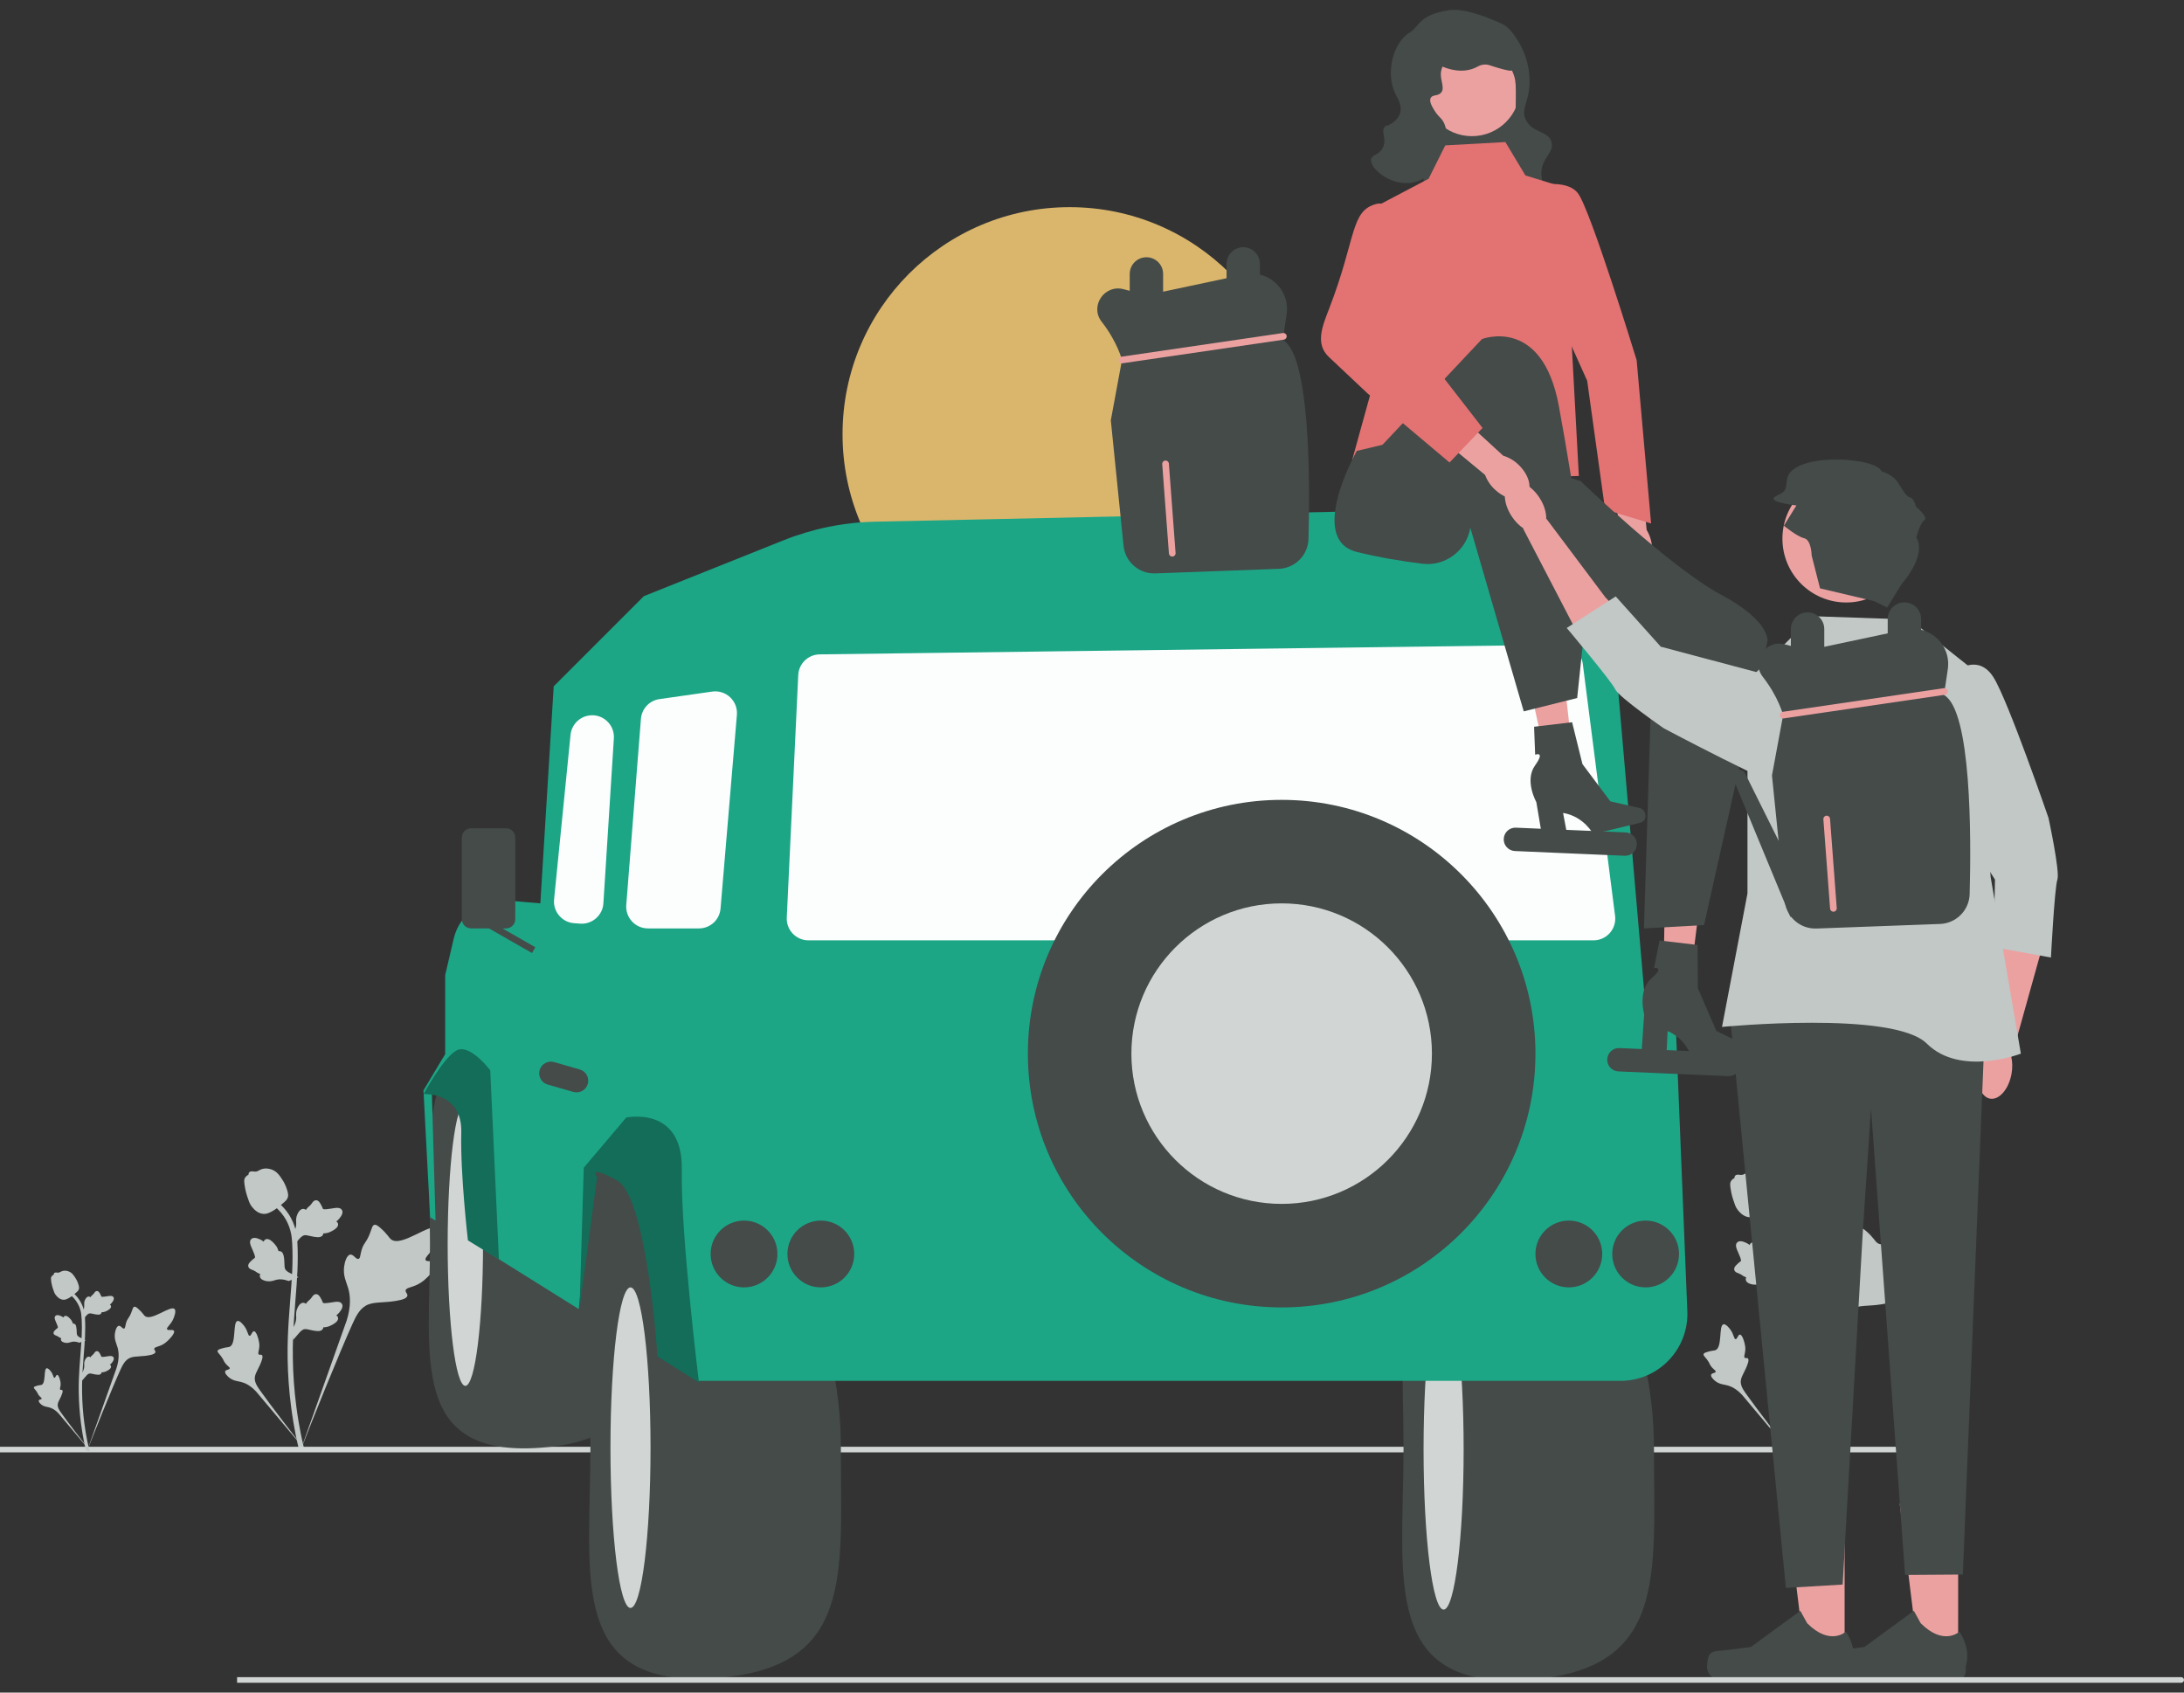 <svg width="200" height="155" viewBox="0 0 200 155" fill="none" xmlns="http://www.w3.org/2000/svg">
<rect x="0" y="0" width="200" height="155" fill="#333333" stroke="none"/>
<g clip-path="url(#clip0_346_14297)">
<path d="M39.961 115.613C39.8 115.341 39.104 115.632 38.976 115.386C38.848 115.14 39.495 114.766 39.865 113.912C39.932 113.758 40.352 112.787 40.041 112.488C39.451 111.92 36.754 114.263 35.81 113.496C35.603 113.328 35.459 112.992 34.832 112.447C34.582 112.23 34.431 112.132 34.285 112.168C34.078 112.22 34.062 112.497 33.84 113.042C33.507 113.859 33.31 113.81 33.116 114.462C32.972 114.946 33.005 115.227 32.835 115.282C32.595 115.36 32.374 114.846 32.071 114.892C31.76 114.939 31.573 115.537 31.514 115.985C31.402 116.825 31.711 117.379 31.882 117.962C32.068 118.595 32.178 119.558 31.749 120.922L27.502 132.887C28.439 130.432 31.154 123.701 32.295 121.2C32.624 120.478 32.988 119.746 33.734 119.457C34.453 119.179 35.44 119.345 36.699 119.042C36.846 119.006 37.254 118.902 37.305 118.663C37.347 118.464 37.108 118.354 37.144 118.168C37.194 117.919 37.666 117.916 38.245 117.628C38.654 117.425 38.909 117.184 39.128 116.977C39.194 116.915 40.175 115.974 39.961 115.613Z" fill="#C1C8C6"/>
<path d="M23.254 121.912C23.074 121.913 23.016 122.338 22.858 122.33C22.701 122.322 22.704 121.897 22.391 121.469C22.335 121.392 21.98 120.905 21.743 120.972C21.294 121.097 21.666 123.097 21.017 123.339C20.875 123.392 20.668 123.366 20.22 123.516C20.041 123.576 19.95 123.622 19.925 123.704C19.891 123.821 20.022 123.909 20.226 124.175C20.531 124.574 20.45 124.657 20.714 124.94C20.91 125.15 21.057 125.215 21.035 125.314C21.004 125.455 20.689 125.415 20.623 125.577C20.557 125.743 20.796 126.008 20.999 126.166C21.379 126.463 21.74 126.471 22.075 126.555C22.44 126.647 22.945 126.871 23.49 127.475L28.137 133.012C27.203 131.843 24.683 128.569 23.784 127.287C23.525 126.917 23.27 126.527 23.344 126.078C23.415 125.644 23.781 125.208 23.995 124.503C24.02 124.42 24.087 124.19 23.984 124.096C23.899 124.018 23.776 124.104 23.695 124.032C23.587 123.936 23.722 123.703 23.748 123.336C23.766 123.077 23.721 122.882 23.683 122.715C23.671 122.664 23.493 121.911 23.254 121.912Z" fill="#C1C8C6"/>
<path d="M26.838 122.717L26.73 121.75L26.779 121.677C27.008 121.339 27.124 121.008 27.126 120.694C27.126 120.644 27.124 120.594 27.121 120.543C27.112 120.342 27.1 120.091 27.231 119.799C27.304 119.636 27.51 119.259 27.819 119.306C27.903 119.318 27.965 119.356 28.013 119.401C28.02 119.389 28.028 119.378 28.035 119.366C28.132 119.219 28.208 119.156 28.281 119.095C28.338 119.049 28.396 119.001 28.488 118.887C28.528 118.837 28.559 118.793 28.585 118.756C28.665 118.645 28.77 118.512 28.954 118.514C29.151 118.524 29.254 118.686 29.322 118.794C29.444 118.986 29.5 119.125 29.536 119.217C29.55 119.25 29.565 119.288 29.573 119.3C29.636 119.393 30.152 119.306 30.346 119.274C30.782 119.201 31.16 119.138 31.316 119.414C31.427 119.611 31.344 119.871 31.062 120.208C30.974 120.313 30.881 120.393 30.798 120.455C30.866 120.496 30.928 120.559 30.953 120.658C31.012 120.893 30.81 121.127 30.355 121.357C30.242 121.414 30.089 121.491 29.876 121.527C29.775 121.545 29.685 121.549 29.608 121.551C29.606 121.596 29.595 121.645 29.568 121.694C29.488 121.841 29.322 121.911 29.07 121.895C28.794 121.88 28.567 121.827 28.366 121.781C28.191 121.741 28.04 121.707 27.922 121.715C27.702 121.733 27.533 121.909 27.334 122.137L26.838 122.717Z" fill="#C1C8C6"/>
<path d="M27.34 116.964L26.433 117.314L26.349 117.284C25.964 117.149 25.614 117.12 25.31 117.198C25.262 117.211 25.214 117.226 25.166 117.241C24.973 117.301 24.734 117.376 24.418 117.324C24.242 117.294 23.825 117.191 23.792 116.88C23.782 116.796 23.803 116.726 23.834 116.668C23.822 116.664 23.809 116.66 23.795 116.655C23.629 116.6 23.548 116.542 23.471 116.486C23.412 116.443 23.35 116.399 23.217 116.339C23.159 116.313 23.108 116.294 23.066 116.278C22.938 116.229 22.783 116.162 22.738 115.983C22.697 115.79 22.829 115.649 22.916 115.556C23.07 115.389 23.191 115.3 23.27 115.241C23.299 115.22 23.332 115.196 23.341 115.185C23.415 115.1 23.2 114.624 23.12 114.444C22.939 114.04 22.782 113.691 23.009 113.47C23.171 113.313 23.444 113.327 23.842 113.514C23.966 113.573 24.067 113.643 24.148 113.707C24.171 113.63 24.216 113.555 24.305 113.505C24.517 113.389 24.795 113.524 25.132 113.907C25.217 114.002 25.329 114.13 25.419 114.327C25.461 114.42 25.488 114.506 25.51 114.58C25.554 114.571 25.604 114.568 25.659 114.582C25.821 114.622 25.931 114.766 25.979 115.013C26.035 115.284 26.041 115.517 26.047 115.723C26.053 115.902 26.058 116.057 26.096 116.17C26.169 116.378 26.382 116.497 26.653 116.631L27.34 116.964Z" fill="#C1C8C6"/>
<path d="M26.838 114.118L26.73 113.151L26.779 113.078C27.008 112.739 27.124 112.409 27.126 112.095C27.126 112.045 27.124 111.995 27.121 111.944C27.112 111.742 27.1 111.492 27.231 111.2C27.304 111.037 27.51 110.66 27.819 110.707C27.903 110.718 27.965 110.757 28.013 110.801C28.02 110.79 28.028 110.779 28.035 110.767C28.132 110.62 28.208 110.557 28.281 110.496C28.338 110.45 28.396 110.402 28.488 110.288C28.528 110.238 28.559 110.194 28.585 110.157C28.665 110.046 28.77 109.913 28.954 109.915C29.151 109.924 29.254 110.087 29.322 110.195C29.444 110.387 29.5 110.526 29.536 110.618C29.55 110.651 29.565 110.689 29.573 110.701C29.636 110.794 30.152 110.707 30.346 110.675C30.782 110.602 31.16 110.539 31.316 110.815C31.427 111.011 31.344 111.272 31.062 111.609C30.974 111.714 30.881 111.794 30.798 111.856C30.866 111.897 30.928 111.96 30.953 112.059C31.012 112.293 30.81 112.528 30.355 112.758C30.242 112.815 30.089 112.891 29.876 112.928C29.775 112.946 29.685 112.95 29.608 112.952C29.606 112.997 29.595 113.045 29.568 113.095C29.488 113.242 29.322 113.312 29.07 113.296C28.794 113.281 28.567 113.228 28.366 113.182C28.191 113.142 28.04 113.108 27.922 113.116C27.702 113.134 27.533 113.309 27.334 113.538L26.838 114.118Z" fill="#C1C8C6"/>
<path d="M27.826 132.872L27.623 132.745L27.387 132.772C27.383 132.75 27.37 132.7 27.351 132.621C27.245 132.189 26.923 130.874 26.655 128.804C26.467 127.358 26.361 125.873 26.339 124.387C26.317 122.898 26.387 121.772 26.444 120.866C26.487 120.183 26.538 119.533 26.589 118.899C26.725 117.207 26.852 115.608 26.757 113.838C26.736 113.443 26.692 112.62 26.212 111.745C25.933 111.238 25.549 110.787 25.07 110.406L25.368 110.032C25.896 110.453 26.321 110.952 26.631 111.516C27.163 112.486 27.211 113.382 27.235 113.813C27.331 115.614 27.202 117.228 27.065 118.937C27.015 119.568 26.963 120.216 26.921 120.896C26.865 121.793 26.795 122.91 26.817 124.379C26.838 125.847 26.943 127.315 27.128 128.742C27.394 130.786 27.711 132.082 27.815 132.507C27.871 132.734 27.883 132.782 27.826 132.872Z" fill="#C1C8C6"/>
<path d="M24.194 111.165C24.175 111.165 24.155 111.165 24.135 111.164C23.728 111.142 23.351 110.898 23.015 110.44C22.857 110.224 22.777 109.979 22.616 109.488C22.591 109.413 22.47 109.029 22.396 108.502C22.348 108.157 22.354 108.013 22.422 107.885C22.498 107.744 22.62 107.645 22.759 107.578C22.752 107.532 22.757 107.485 22.777 107.437C22.859 107.238 23.075 107.264 23.192 107.277C23.251 107.284 23.325 107.294 23.405 107.29C23.531 107.284 23.598 107.246 23.7 107.19C23.798 107.137 23.919 107.07 24.1 107.033C24.455 106.959 24.753 107.06 24.851 107.093C25.368 107.265 25.623 107.667 25.918 108.132C25.976 108.225 26.178 108.565 26.311 109.03C26.407 109.366 26.394 109.515 26.365 109.626C26.306 109.855 26.167 109.985 25.815 110.273C25.447 110.575 25.262 110.726 25.104 110.818C24.734 111.032 24.502 111.165 24.194 111.165Z" fill="#C1C8C6"/>
<path d="M176.039 115.919C175.878 115.647 175.182 115.938 175.054 115.692C174.926 115.446 175.573 115.072 175.943 114.218C176.01 114.064 176.43 113.093 176.119 112.794C175.529 112.226 172.832 114.569 171.888 113.802C171.681 113.634 171.537 113.298 170.91 112.753C170.66 112.536 170.509 112.438 170.364 112.474C170.156 112.526 170.14 112.803 169.918 113.348C169.585 114.165 169.388 114.116 169.194 114.768C169.05 115.252 169.083 115.534 168.913 115.588C168.673 115.666 168.453 115.153 168.149 115.199C167.838 115.246 167.651 115.843 167.592 116.291C167.48 117.131 167.789 117.685 167.96 118.268C168.146 118.901 168.256 119.864 167.827 121.228L163.58 133.193C164.518 130.738 167.232 124.008 168.373 121.507C168.702 120.784 169.066 120.052 169.813 119.763C170.531 119.485 171.518 119.651 172.777 119.348C172.924 119.312 173.332 119.209 173.383 118.969C173.426 118.77 173.186 118.66 173.223 118.474C173.272 118.225 173.744 118.222 174.324 117.934C174.732 117.732 174.987 117.49 175.206 117.283C175.272 117.221 176.254 116.28 176.039 115.919Z" fill="#C1C8C6"/>
<path d="M159.332 122.218C159.152 122.219 159.094 122.644 158.936 122.636C158.779 122.628 158.782 122.202 158.469 121.774C158.413 121.697 158.058 121.211 157.821 121.277C157.372 121.403 157.744 123.402 157.095 123.644C156.953 123.698 156.746 123.672 156.298 123.822C156.119 123.882 156.028 123.928 156.004 124.01C155.969 124.126 156.1 124.214 156.304 124.481C156.609 124.88 156.528 124.962 156.792 125.246C156.988 125.456 157.136 125.521 157.114 125.62C157.082 125.76 156.767 125.72 156.702 125.883C156.635 126.049 156.874 126.313 157.077 126.471C157.457 126.768 157.818 126.777 158.154 126.861C158.518 126.953 159.023 127.176 159.568 127.78L164.215 133.317C163.281 132.149 160.761 128.874 159.862 127.593C159.603 127.223 159.348 126.833 159.422 126.383C159.493 125.95 159.859 125.514 160.073 124.808C160.098 124.726 160.165 124.496 160.062 124.402C159.977 124.323 159.854 124.409 159.773 124.338C159.665 124.241 159.8 124.009 159.826 123.641C159.844 123.382 159.8 123.188 159.761 123.02C159.749 122.97 159.571 122.217 159.332 122.218Z" fill="#C1C8C6"/>
<path d="M162.916 123.022L162.808 122.056L162.857 121.983C163.086 121.644 163.203 121.313 163.204 120.999C163.204 120.95 163.202 120.9 163.199 120.849C163.19 120.647 163.178 120.397 163.309 120.105C163.382 119.942 163.588 119.565 163.897 119.612C163.981 119.623 164.044 119.661 164.091 119.706C164.098 119.695 164.106 119.684 164.113 119.672C164.21 119.525 164.286 119.462 164.359 119.401C164.416 119.354 164.474 119.306 164.566 119.193C164.606 119.143 164.637 119.099 164.663 119.062C164.743 118.95 164.848 118.818 165.032 118.82C165.229 118.829 165.332 118.992 165.401 119.1C165.523 119.292 165.578 119.431 165.614 119.522C165.628 119.556 165.643 119.594 165.651 119.605C165.714 119.699 166.23 119.612 166.424 119.58C166.861 119.507 167.238 119.444 167.394 119.719C167.505 119.916 167.422 120.176 167.14 120.514C167.052 120.619 166.959 120.699 166.876 120.761C166.944 120.802 167.006 120.865 167.031 120.964C167.09 121.198 166.889 121.433 166.433 121.662C166.32 121.72 166.168 121.796 165.954 121.833C165.854 121.85 165.763 121.855 165.686 121.857C165.684 121.902 165.673 121.95 165.646 122C165.566 122.147 165.4 122.217 165.149 122.2C164.872 122.186 164.645 122.133 164.444 122.087C164.269 122.047 164.118 122.013 164 122.021C163.78 122.038 163.611 122.214 163.412 122.442L162.916 123.022Z" fill="#C1C8C6"/>
<path d="M163.417 117.27L162.51 117.619L162.427 117.59C162.041 117.455 161.691 117.426 161.387 117.504C161.339 117.517 161.291 117.531 161.243 117.547C161.05 117.607 160.811 117.682 160.495 117.629C160.319 117.6 159.902 117.496 159.869 117.185C159.859 117.102 159.88 117.031 159.911 116.974C159.899 116.97 159.886 116.965 159.872 116.961C159.706 116.905 159.626 116.847 159.548 116.792C159.489 116.749 159.428 116.705 159.294 116.645C159.236 116.619 159.185 116.6 159.143 116.584C159.015 116.535 158.86 116.467 158.815 116.288C158.774 116.096 158.906 115.955 158.993 115.861C159.148 115.694 159.268 115.606 159.347 115.547C159.376 115.526 159.409 115.501 159.418 115.491C159.493 115.406 159.277 114.929 159.197 114.749C159.016 114.346 158.86 113.996 159.086 113.776C159.249 113.618 159.521 113.632 159.919 113.82C160.043 113.878 160.144 113.948 160.225 114.013C160.248 113.936 160.293 113.86 160.382 113.811C160.594 113.695 160.872 113.83 161.21 114.213C161.294 114.307 161.406 114.435 161.496 114.632C161.538 114.725 161.565 114.812 161.587 114.886C161.631 114.876 161.681 114.874 161.736 114.888C161.898 114.928 162.008 115.071 162.056 115.318C162.112 115.589 162.118 115.823 162.125 116.028C162.13 116.208 162.136 116.363 162.173 116.475C162.246 116.683 162.459 116.802 162.73 116.937L163.417 117.27Z" fill="#C1C8C6"/>
<path d="M162.916 114.424L162.808 113.457L162.857 113.384C163.086 113.046 163.203 112.715 163.204 112.401C163.204 112.351 163.202 112.301 163.199 112.25C163.19 112.049 163.178 111.798 163.309 111.506C163.382 111.343 163.588 110.966 163.897 111.013C163.981 111.025 164.044 111.063 164.091 111.108C164.098 111.096 164.106 111.085 164.113 111.073C164.21 110.926 164.286 110.863 164.359 110.803C164.416 110.756 164.474 110.708 164.566 110.594C164.606 110.544 164.637 110.5 164.663 110.463C164.743 110.352 164.848 110.219 165.032 110.221C165.229 110.231 165.332 110.393 165.401 110.501C165.523 110.693 165.578 110.832 165.614 110.924C165.628 110.957 165.643 110.995 165.651 111.007C165.714 111.1 166.23 111.013 166.424 110.981C166.861 110.908 167.238 110.845 167.394 111.121C167.505 111.318 167.422 111.578 167.14 111.915C167.052 112.02 166.959 112.1 166.876 112.162C166.944 112.203 167.006 112.266 167.031 112.365C167.09 112.6 166.889 112.834 166.433 113.064C166.32 113.121 166.168 113.198 165.954 113.234C165.854 113.252 165.763 113.256 165.686 113.258C165.684 113.303 165.673 113.352 165.646 113.402C165.566 113.548 165.4 113.618 165.149 113.602C164.872 113.587 164.645 113.534 164.444 113.488C164.269 113.448 164.118 113.414 164 113.422C163.78 113.44 163.611 113.616 163.412 113.844L162.916 114.424Z" fill="#C1C8C6"/>
<path d="M163.904 133.178L163.701 133.051L163.465 133.078C163.461 133.056 163.449 133.006 163.429 132.927C163.324 132.495 163.001 131.18 162.733 129.11C162.545 127.665 162.439 126.179 162.417 124.693C162.395 123.205 162.466 122.078 162.522 121.172C162.565 120.489 162.617 119.839 162.667 119.206C162.803 117.513 162.93 115.914 162.835 114.144C162.814 113.749 162.77 112.927 162.29 112.051C162.011 111.544 161.627 111.093 161.148 110.713L161.446 110.338C161.974 110.759 162.399 111.258 162.709 111.822C163.242 112.792 163.29 113.688 163.313 114.119C163.409 115.92 163.28 117.534 163.144 119.243C163.093 119.875 163.041 120.522 162.999 121.202C162.943 122.099 162.873 123.216 162.895 124.685C162.916 126.154 163.021 127.621 163.206 129.048C163.472 131.093 163.789 132.388 163.893 132.813C163.949 133.04 163.961 133.088 163.904 133.178Z" fill="#C1C8C6"/>
<path d="M160.273 111.471C160.253 111.471 160.233 111.471 160.213 111.469C159.806 111.447 159.43 111.204 159.093 110.746C158.936 110.53 158.855 110.284 158.694 109.794C158.669 109.718 158.548 109.335 158.474 108.807C158.426 108.463 158.432 108.318 158.5 108.191C158.576 108.049 158.699 107.95 158.837 107.884C158.831 107.838 158.835 107.791 158.855 107.743C158.937 107.543 159.153 107.57 159.27 107.582C159.329 107.59 159.403 107.599 159.483 107.595C159.609 107.589 159.676 107.552 159.778 107.496C159.876 107.442 159.998 107.376 160.178 107.339C160.533 107.264 160.831 107.365 160.929 107.398C161.446 107.571 161.701 107.972 161.996 108.437C162.054 108.531 162.256 108.87 162.389 109.336C162.486 109.672 162.472 109.821 162.443 109.932C162.384 110.16 162.245 110.291 161.893 110.579C161.525 110.881 161.34 111.032 161.182 111.124C160.812 111.337 160.58 111.471 160.273 111.471Z" fill="#C1C8C6"/>
<path d="M97.95 60.559C109.434 60.559 118.744 51.249 118.744 39.765C118.744 28.281 109.434 18.971 97.95 18.971C86.466 18.971 77.156 28.281 77.156 39.765C77.156 51.249 86.466 60.559 97.95 60.559Z" fill="#DAB66C"/>
<path d="M178.289 132.745C178.289 132.887 178.174 133.002 178.032 133.002H0V132.488H178.032C178.174 132.488 178.289 132.603 178.289 132.745Z" fill="#D1D6D5"/>
<path d="M151.463 132.725C151.463 144.378 152.686 152.907 139.996 153.825C126.369 154.81 128.528 144.378 128.528 132.725C128.528 121.072 126.694 109.485 139.996 111.625C146.248 112.632 151.463 121.072 151.463 132.725Z" fill="#444B49"/>
<path d="M132.198 147.403C133.211 147.403 134.033 140.832 134.033 132.725C134.033 124.619 133.211 118.047 132.198 118.047C131.185 118.047 130.363 124.619 130.363 132.725C130.363 140.832 131.185 147.403 132.198 147.403Z" fill="#D1D6D5"/>
<path d="M59.615 113.96C59.615 124.243 60.695 131.77 49.496 132.58C37.47 133.449 39.376 124.243 39.376 113.96C39.376 103.676 37.757 93.451 49.496 95.34C55.014 96.228 59.615 103.676 59.615 113.96Z" fill="#444B49"/>
<path d="M42.614 126.913C43.508 126.913 44.233 121.114 44.233 113.96C44.233 106.806 43.508 101.007 42.614 101.007C41.72 101.007 40.995 106.806 40.995 113.96C40.995 121.114 41.72 126.913 42.614 126.913Z" fill="#D1D6D5"/>
<path d="M77.003 132.572C77.003 144.225 78.226 152.754 65.536 153.672C51.909 154.657 54.069 144.225 54.069 132.572C54.069 120.919 52.234 109.332 65.536 111.473C71.788 112.479 77.003 120.919 77.003 132.572Z" fill="#444B49"/>
<path d="M57.738 147.251C58.751 147.251 59.573 140.679 59.573 132.573C59.573 124.466 58.751 117.895 57.738 117.895C56.725 117.895 55.903 124.466 55.903 132.573C55.903 140.679 56.725 147.251 57.738 147.251Z" fill="#D1D6D5"/>
<path d="M40.767 89.303V96.536L38.779 99.853L39.391 111.473L39.886 111.778L39.544 100.005C43.028 98.708 44.167 101.098 43.825 105.816L43.213 113.766L52.999 119.882L54.222 107.344L58.809 105.204L63.854 126.456H148.39C151.875 126.456 154.659 123.557 154.518 120.075L153.451 93.737L150.573 90.858L147.906 60.015C147.241 52.323 140.719 46.468 133 46.635L80.118 47.775C77.25 47.836 74.415 48.414 71.751 49.48L58.962 54.595L50.706 62.851L49.482 82.728L46.361 82.457C44.115 82.262 42.068 83.746 41.554 85.94L40.767 89.303Z" fill="#1CA686"/>
<path d="M68.135 117.894C69.824 117.894 71.193 116.525 71.193 114.836C71.193 113.147 69.824 111.778 68.135 111.778C66.446 111.778 65.077 113.147 65.077 114.836C65.077 116.525 66.446 117.894 68.135 117.894Z" fill="#444B49"/>
<path d="M75.168 117.894C76.857 117.894 78.226 116.525 78.226 114.836C78.226 113.147 76.857 111.778 75.168 111.778C73.479 111.778 72.11 113.147 72.11 114.836C72.11 116.525 73.479 117.894 75.168 117.894Z" fill="#444B49"/>
<path d="M143.665 117.894C145.354 117.894 146.723 116.525 146.723 114.836C146.723 113.147 145.354 111.778 143.665 111.778C141.976 111.778 140.607 113.147 140.607 114.836C140.607 116.525 141.976 117.894 143.665 117.894Z" fill="#444B49"/>
<path d="M150.699 117.894C152.387 117.894 153.756 116.525 153.756 114.836C153.756 113.147 152.387 111.778 150.699 111.778C149.01 111.778 147.641 113.147 147.641 114.836C147.641 116.525 149.01 117.894 150.699 117.894Z" fill="#444B49"/>
<path d="M145.927 86.114H74.038C73.488 86.114 72.976 85.895 72.597 85.497C72.218 85.1 72.023 84.578 72.049 84.029L73.099 61.821C73.149 60.771 74.011 59.938 75.062 59.925L142.943 59.051C143.946 59.041 144.815 59.785 144.943 60.788L147.902 83.87C147.975 84.437 147.8 85.009 147.422 85.438C147.044 85.868 146.499 86.114 145.927 86.114Z" fill="#FBFEFD"/>
<path d="M64 85.022H59.335C58.782 85.022 58.249 84.789 57.874 84.382C57.498 83.976 57.307 83.427 57.351 82.875L58.693 65.836C58.767 64.9 59.467 64.154 60.396 64.021L65.216 63.333C65.82 63.247 66.421 63.437 66.864 63.856C67.308 64.275 67.533 64.863 67.481 65.471L65.984 83.199C65.896 84.238 65.043 85.022 64 85.022Z" fill="#FBFEFD"/>
<path d="M53.273 84.589C53.224 84.589 53.176 84.587 53.127 84.584L52.58 84.544C52.039 84.506 51.548 84.256 51.199 83.841C50.849 83.426 50.687 82.901 50.741 82.361L52.247 67.293C52.337 66.401 53.016 65.675 53.901 65.528C54.504 65.427 55.109 65.605 55.562 66.014C56.016 66.423 56.254 67.008 56.215 67.617L55.256 82.724C55.222 83.258 54.981 83.745 54.578 84.097C54.212 84.417 53.753 84.589 53.273 84.589Z" fill="#FBFEFD"/>
<path d="M45.688 115.33L44.895 98.018C44.895 98.018 43.06 95.572 41.837 96.183C40.614 96.795 38.797 100.196 38.797 100.196C38.797 100.196 42.342 99.963 42.242 103.73C42.142 107.497 42.85 113.592 42.85 113.592L45.688 115.33Z" fill="#136D58"/>
<path d="M53.073 119.853L53.457 106.938L57.347 102.343C57.347 102.343 62.546 101.22 62.435 107.111C62.325 113.002 64.007 126.609 64.007 126.609L60.206 124.222C60.206 124.222 59.267 109.638 56.515 108.109C53.763 106.58 54.681 107.803 54.681 107.803L53.073 119.853Z" fill="#136D58"/>
<path d="M49.022 86.744L46.008 85.022H46.337C46.807 85.022 47.189 84.641 47.189 84.171V76.699C47.189 76.229 46.807 75.848 46.337 75.848H43.147C42.677 75.848 42.296 76.229 42.296 76.699V84.171C42.296 84.641 42.677 85.022 43.147 85.022H44.776L48.719 87.275L49.022 86.744Z" fill="#444B49"/>
<path d="M53.093 97.939L50.742 97.263C50.174 97.1 49.581 97.428 49.418 97.996C49.255 98.564 49.583 99.157 50.151 99.32L52.502 99.996C53.07 100.16 53.663 99.832 53.826 99.263C53.99 98.695 53.662 98.103 53.093 97.939Z" fill="#444B49"/>
<path d="M148.873 76.23L138.82 75.796C138.23 75.771 137.73 76.229 137.705 76.819C137.679 77.41 138.137 77.909 138.728 77.935L148.781 78.369C149.371 78.394 149.871 77.936 149.896 77.346C149.922 76.755 149.464 76.256 148.873 76.23Z" fill="#444B49"/>
<path d="M158.352 96.413L148.3 95.979C147.709 95.953 147.21 96.411 147.184 97.002C147.159 97.592 147.617 98.092 148.207 98.117L158.26 98.551C158.851 98.577 159.35 98.119 159.376 97.528C159.401 96.938 158.943 96.438 158.352 96.413Z" fill="#444B49"/>
<path d="M117.368 119.729C130.203 119.729 140.608 109.324 140.608 96.489C140.608 83.654 130.203 73.249 117.368 73.249C104.533 73.249 94.128 83.654 94.128 96.489C94.128 109.324 104.533 119.729 117.368 119.729Z" fill="#444B49"/>
<path d="M117.368 110.249C124.968 110.249 131.129 104.088 131.129 96.489C131.129 88.889 124.968 82.728 117.368 82.728C109.768 82.728 103.607 88.889 103.607 96.489C103.607 104.088 109.768 110.249 117.368 110.249Z" fill="#D1D6D5"/>
<path d="M148.158 50.335C148.275 51.691 149.07 52.731 149.933 52.656C150.797 52.582 151.401 51.422 151.284 50.065C151.245 49.522 151.076 48.996 150.792 48.532L150.224 42.791L147.535 43.115L148.381 48.74C148.18 49.247 148.104 49.793 148.158 50.335Z" fill="#ECA1A1"/>
<path d="M140.376 17.098C140.376 17.098 143.343 16.262 144.483 17.677C145.623 19.092 149.877 32.986 149.877 32.986L151.198 47.94L146.986 46.665L145.347 34.872L142.595 28.756L140.376 17.098Z" fill="#E37272"/>
<path d="M139.407 8.102H130.365V16.676H139.407V8.102Z" fill="#444B49"/>
<path d="M134.79 12.47C137.225 12.47 139.199 10.497 139.199 8.062C139.199 5.627 137.225 3.653 134.79 3.653C132.356 3.653 130.382 5.627 130.382 8.062C130.382 10.497 132.356 12.47 134.79 12.47Z" fill="#ECA1A1"/>
<path d="M132.704 0.931C129.887 1.367 130.021 2.414 129.119 2.958C127.529 3.915 126.902 6.68 127.741 8.505C127.966 8.993 128.439 9.658 128.209 10.376C128.033 10.927 127.525 11.252 127.43 11.311C126.649 11.793 127.159 11.22 126.806 11.623C126.417 12.068 127.02 12.697 126.65 13.494C126.322 14.2 125.647 14.14 125.559 14.585C125.408 15.35 127.142 16.888 128.989 16.767C130.632 16.66 131.853 15.27 132.262 13.961C132.536 13.085 132.654 11.577 131.951 10.843C131.852 10.741 131.582 10.492 131.327 10.064C131.125 9.726 130.86 9.28 131.015 8.973C131.181 8.645 131.651 8.818 131.951 8.505C132.357 8.081 131.874 7.365 131.951 6.634C132.08 5.397 133.833 3.909 135.692 4.14C137.8 4.403 138.574 6.696 138.654 6.946C138.82 7.465 138.816 7.968 138.81 8.973C138.8 10.415 138.794 11.319 138.342 12.246C137.692 13.581 136.863 13.437 136.627 14.429C136.26 15.976 137.988 17.529 138.186 17.703C139.652 18.988 141.866 19.374 142.239 18.794C142.576 18.271 141.099 17.458 141.148 15.832C141.19 14.423 142.331 13.993 142.083 13.026C141.811 11.961 140.359 12.204 139.745 10.999C139.172 9.875 140.228 9.251 140.057 6.946C140.021 6.459 139.867 5.059 138.966 3.672C138.568 3.062 138.164 2.44 137.407 2.114C136.559 1.748 134.195 0.701 132.704 0.931Z" fill="#444B49"/>
<path d="M130.833 4.828C130.948 5.794 132.397 6.267 133.016 6.387C133.278 6.438 134.163 6.611 135.042 6.231C135.367 6.091 135.486 5.964 135.822 5.92C136.277 5.859 136.506 6.032 137.225 6.231C138.024 6.453 138.424 6.564 138.628 6.387C138.961 6.099 138.705 5.154 138.316 4.517C137.597 3.337 136.28 2.972 135.666 2.802C134.964 2.607 133.54 2.212 132.236 2.958C132.062 3.057 130.717 3.848 130.833 4.828Z" fill="#444B49"/>
<path d="M152.293 91.565L154.543 91.618L155.797 81.509L152.477 81.431L152.293 91.565Z" fill="#ECA1A1"/>
<path d="M160.013 96.259C160.013 96.639 159.743 96.947 159.41 96.947H154.944C154.944 96.947 154.505 95.181 152.713 94.42L152.589 96.947H150.285L150.564 92.884C150.564 92.884 149.948 90.71 151.228 89.599C152.508 88.488 151.471 88.642 151.471 88.642L151.975 86.127L155.456 86.537L155.482 90.485L157.171 94.403L159.65 95.627C159.87 95.736 160.013 95.985 160.013 96.259Z" fill="#444B49"/>
<path d="M142.063 71.766L144.263 71.293L143.123 61.17L139.876 61.869L142.063 71.766Z" fill="#ECA1A1"/>
<path d="M150.666 74.529C150.754 74.898 150.564 75.261 150.24 75.338L145.898 76.381C145.898 76.381 145.058 74.766 143.138 74.445L143.608 76.931L141.367 77.469L140.69 73.453C140.69 73.453 139.583 71.483 140.569 70.103C141.554 68.724 140.582 69.116 140.582 69.116L140.484 66.553L143.965 66.139L144.912 69.971L147.469 73.387L150.165 73.999C150.405 74.054 150.602 74.262 150.666 74.529Z" fill="#444B49"/>
<path d="M137.855 13.008L132.351 13.314L130.822 16.372L125.012 19.429L125.929 34.508L123.833 42.093L124.094 44.199L144.583 43.587L143.359 20.958L143.665 17.289L139.69 16.066L137.855 13.008Z" fill="#E37272"/>
<path d="M124.248 41.294C124.248 41.294 119.661 49.398 124.248 50.544C126.288 51.054 128.45 51.398 130.221 51.622C132.341 51.891 134.293 50.435 134.645 48.327L139.537 65.145L144.43 63.922L145.347 55.167L151.292 61.112L150.546 85.022L156.05 84.716L161.86 58.724C161.86 58.724 162.166 56.889 157.579 54.443C152.992 51.996 144.736 44.046 144.736 44.046L130.669 39.765L124.248 41.294Z" fill="#444B49"/>
<path d="M133.88 46.645L125.93 41.446L135.715 31.049C135.715 31.049 141.219 28.909 142.748 37.165C144.277 45.422 145.195 52.761 145.195 52.761L133.88 46.645Z" fill="#444B49"/>
<path d="M117.476 31.125L117.825 28.756C118.079 27.029 116.933 25.522 115.38 25.151V24.169C115.38 23.325 114.696 22.64 113.851 22.64C113.007 22.64 112.322 23.325 112.322 24.169V25.479L106.512 26.712V25.087C106.512 24.242 105.828 23.558 104.983 23.558C104.139 23.558 103.454 24.242 103.454 25.087V26.631L102.877 26.48C101.152 26.03 99.789 28.01 100.862 29.433C100.876 29.452 100.89 29.47 100.904 29.488C102.336 31.33 102.746 32.967 102.746 32.967L101.723 38.491L102.888 49.975C103.038 51.456 104.312 52.565 105.799 52.51L117.111 52.091C118.596 52.036 119.786 50.838 119.826 49.352C119.97 44.058 119.987 32.538 117.476 31.125Z" fill="#444B49"/>
<path d="M107.349 50.97C107.19 50.97 107.056 50.848 107.044 50.687L106.431 42.504C106.418 42.335 106.544 42.188 106.713 42.176C106.88 42.163 107.028 42.289 107.04 42.458L107.654 50.642C107.667 50.81 107.541 50.957 107.372 50.969C107.364 50.97 107.357 50.97 107.349 50.97Z" fill="#ECA1A1"/>
<path d="M102.745 33.273C102.596 33.273 102.465 33.163 102.443 33.011C102.418 32.844 102.534 32.689 102.701 32.664L117.48 30.498C117.647 30.474 117.802 30.589 117.826 30.756C117.851 30.924 117.735 31.079 117.568 31.103L102.79 33.269C102.774 33.272 102.76 33.273 102.745 33.273Z" fill="#ECA1A1"/>
<path d="M15.93 121.875C15.827 121.701 15.382 121.887 15.3 121.729C15.218 121.572 15.632 121.333 15.869 120.786C15.911 120.687 16.18 120.066 15.981 119.874C15.604 119.511 13.877 121.011 13.273 120.52C13.141 120.412 13.048 120.197 12.647 119.848C12.487 119.709 12.391 119.646 12.297 119.67C12.165 119.703 12.154 119.88 12.012 120.229C11.799 120.752 11.673 120.721 11.549 121.138C11.456 121.448 11.477 121.628 11.369 121.663C11.215 121.713 11.074 121.384 10.879 121.414C10.681 121.444 10.561 121.826 10.523 122.113C10.452 122.651 10.649 123.005 10.759 123.378C10.878 123.784 10.948 124.4 10.674 125.273L7.955 132.932C8.555 131.361 10.293 127.052 11.023 125.451C11.234 124.989 11.467 124.52 11.944 124.335C12.405 124.157 13.037 124.264 13.842 124.07C13.936 124.047 14.197 123.981 14.23 123.827C14.257 123.7 14.104 123.629 14.127 123.51C14.159 123.351 14.461 123.349 14.832 123.165C15.094 123.035 15.257 122.881 15.397 122.748C15.439 122.708 16.067 122.106 15.93 121.875Z" fill="#C1C8C6"/>
<path d="M5.236 125.906C5.121 125.907 5.083 126.179 4.982 126.174C4.882 126.169 4.884 125.896 4.683 125.623C4.647 125.573 4.42 125.262 4.268 125.304C3.981 125.385 4.219 126.665 3.804 126.82C3.713 126.854 3.581 126.837 3.293 126.933C3.179 126.971 3.121 127.001 3.105 127.053C3.083 127.128 3.167 127.184 3.297 127.355C3.493 127.61 3.441 127.663 3.61 127.844C3.735 127.979 3.83 128.021 3.816 128.084C3.796 128.174 3.594 128.148 3.552 128.252C3.509 128.359 3.663 128.528 3.792 128.629C4.036 128.819 4.267 128.825 4.481 128.879C4.715 128.937 5.038 129.08 5.387 129.467L8.362 133.011C7.763 132.263 6.15 130.167 5.575 129.347C5.409 129.11 5.246 128.861 5.293 128.573C5.339 128.295 5.573 128.016 5.71 127.565C5.726 127.512 5.769 127.365 5.703 127.304C5.649 127.254 5.57 127.309 5.518 127.263C5.449 127.202 5.535 127.053 5.552 126.818C5.564 126.652 5.535 126.527 5.51 126.42C5.503 126.388 5.389 125.906 5.236 125.906Z" fill="#C1C8C6"/>
<path d="M7.529 126.421L7.46 125.803L7.492 125.756C7.638 125.539 7.713 125.328 7.714 125.127C7.714 125.095 7.712 125.063 7.711 125.03C7.705 124.901 7.697 124.741 7.781 124.554C7.828 124.45 7.96 124.208 8.158 124.238C8.211 124.246 8.251 124.27 8.282 124.299L8.296 124.277C8.357 124.183 8.406 124.142 8.453 124.104C8.489 124.074 8.527 124.043 8.585 123.97C8.611 123.938 8.631 123.91 8.648 123.886C8.699 123.815 8.766 123.73 8.884 123.731C9.01 123.737 9.076 123.842 9.12 123.911C9.198 124.034 9.233 124.122 9.257 124.181C9.265 124.203 9.275 124.227 9.28 124.234C9.32 124.294 9.651 124.238 9.775 124.218C10.054 124.171 10.296 124.131 10.396 124.307C10.467 124.433 10.414 124.6 10.233 124.816C10.177 124.883 10.117 124.934 10.064 124.974C10.108 125 10.147 125.041 10.163 125.104C10.201 125.254 10.072 125.404 9.781 125.551C9.708 125.588 9.611 125.637 9.474 125.66C9.41 125.671 9.352 125.674 9.302 125.676C9.301 125.704 9.294 125.735 9.277 125.767C9.226 125.861 9.119 125.906 8.958 125.895C8.782 125.886 8.636 125.852 8.508 125.823C8.396 125.797 8.299 125.775 8.223 125.78C8.082 125.792 7.974 125.904 7.847 126.05L7.529 126.421Z" fill="#C1C8C6"/>
<path d="M7.851 122.739L7.27 122.963L7.217 122.945C6.97 122.858 6.746 122.839 6.552 122.889C6.521 122.897 6.49 122.907 6.459 122.917C6.336 122.955 6.183 123.003 5.981 122.97C5.868 122.951 5.601 122.884 5.58 122.685C5.573 122.632 5.587 122.587 5.607 122.55L5.582 122.542C5.475 122.506 5.424 122.469 5.374 122.433C5.336 122.406 5.297 122.378 5.212 122.34C5.174 122.323 5.142 122.311 5.115 122.3C5.033 122.269 4.934 122.226 4.905 122.111C4.879 121.988 4.963 121.898 5.019 121.838C5.118 121.731 5.195 121.674 5.246 121.637C5.264 121.623 5.285 121.608 5.291 121.601C5.339 121.546 5.201 121.241 5.15 121.126C5.034 120.868 4.934 120.644 5.079 120.503C5.183 120.402 5.357 120.411 5.612 120.531C5.691 120.568 5.756 120.613 5.808 120.655C5.822 120.605 5.851 120.557 5.908 120.526C6.044 120.451 6.222 120.538 6.438 120.782C6.492 120.843 6.564 120.925 6.621 121.051C6.648 121.111 6.666 121.166 6.68 121.214C6.708 121.207 6.739 121.206 6.775 121.215C6.879 121.24 6.949 121.332 6.979 121.49C7.015 121.664 7.02 121.813 7.024 121.945C7.027 122.06 7.031 122.159 7.055 122.231C7.101 122.364 7.238 122.44 7.411 122.526L7.851 122.739Z" fill="#C1C8C6"/>
<path d="M7.529 120.917L7.46 120.299L7.492 120.252C7.638 120.035 7.713 119.823 7.714 119.622C7.714 119.59 7.712 119.558 7.711 119.526C7.705 119.397 7.697 119.236 7.781 119.049C7.828 118.945 7.96 118.704 8.158 118.734C8.211 118.741 8.251 118.766 8.282 118.794L8.296 118.772C8.357 118.678 8.406 118.638 8.453 118.599C8.489 118.569 8.527 118.539 8.585 118.466C8.611 118.434 8.631 118.406 8.648 118.382C8.699 118.311 8.766 118.226 8.884 118.227C9.01 118.233 9.076 118.337 9.12 118.406C9.198 118.529 9.233 118.618 9.257 118.677C9.265 118.698 9.275 118.722 9.28 118.73C9.32 118.79 9.651 118.734 9.775 118.714C10.054 118.667 10.296 118.627 10.396 118.803C10.467 118.929 10.414 119.095 10.233 119.311C10.177 119.379 10.117 119.43 10.064 119.47C10.108 119.496 10.147 119.536 10.163 119.6C10.201 119.749 10.072 119.9 9.781 120.047C9.708 120.083 9.611 120.132 9.474 120.156C9.41 120.167 9.352 120.17 9.302 120.171C9.301 120.2 9.294 120.231 9.277 120.263C9.226 120.357 9.119 120.402 8.958 120.391C8.782 120.382 8.636 120.348 8.508 120.318C8.396 120.293 8.299 120.271 8.223 120.276C8.082 120.287 7.974 120.4 7.847 120.546L7.529 120.917Z" fill="#C1C8C6"/>
<path d="M8.162 132.922L8.033 132.841L7.881 132.858C7.879 132.844 7.871 132.812 7.858 132.761C7.791 132.485 7.585 131.643 7.413 130.318C7.293 129.393 7.225 128.442 7.211 127.491C7.197 126.538 7.242 125.817 7.278 125.237C7.305 124.8 7.338 124.384 7.371 123.978C7.457 122.895 7.539 121.871 7.478 120.738C7.465 120.485 7.437 119.959 7.129 119.399C6.951 119.074 6.705 118.785 6.398 118.542L6.589 118.302C6.927 118.572 7.199 118.891 7.397 119.252C7.738 119.873 7.769 120.447 7.784 120.722C7.846 121.875 7.763 122.909 7.676 124.002C7.643 124.406 7.61 124.821 7.583 125.256C7.547 125.831 7.502 126.545 7.516 127.486C7.53 128.426 7.597 129.365 7.716 130.279C7.886 131.587 8.089 132.416 8.156 132.688C8.191 132.834 8.199 132.864 8.162 132.922Z" fill="#C1C8C6"/>
<path d="M5.838 119.028C5.825 119.028 5.812 119.027 5.799 119.026C5.539 119.012 5.298 118.856 5.083 118.563C4.982 118.425 4.93 118.268 4.827 117.954C4.811 117.906 4.733 117.66 4.686 117.322C4.655 117.102 4.659 117.009 4.703 116.928C4.751 116.837 4.83 116.774 4.918 116.731C4.914 116.702 4.918 116.672 4.93 116.641C4.982 116.513 5.121 116.53 5.196 116.538C5.234 116.543 5.281 116.549 5.332 116.547C5.413 116.543 5.456 116.519 5.521 116.483C5.584 116.449 5.661 116.406 5.777 116.382C6.004 116.335 6.195 116.399 6.258 116.421C6.589 116.531 6.752 116.788 6.941 117.086C6.978 117.145 7.107 117.363 7.193 117.661C7.254 117.876 7.245 117.971 7.227 118.042C7.189 118.188 7.1 118.272 6.875 118.457C6.639 118.65 6.521 118.747 6.419 118.805C6.183 118.942 6.035 119.028 5.838 119.028Z" fill="#C1C8C6"/>
<path d="M186.933 87.037L187.073 76.109L182.878 74.956L183.005 87.038L182.04 95.967L182.065 95.976C181.661 96.383 181.332 97.032 181.193 97.8C180.938 99.201 181.405 100.459 182.237 100.61C183.068 100.762 183.949 99.749 184.204 98.348C184.309 97.773 184.29 97.224 184.176 96.764L184.214 96.778L186.933 87.037Z" fill="#ECA1A1"/>
<path d="M179.304 61.35C179.304 61.35 181.208 59.895 182.552 62.022C183.895 64.15 187.591 74.899 187.591 74.899C187.591 74.899 188.659 79.826 188.405 80.554C188.15 81.282 187.815 87.688 187.815 87.688L182.564 86.736L182.691 80.554L177.688 72.569L179.304 61.35Z" fill="#C1C8C6"/>
<path d="M144.143 57.382L151.5 65.462L155.353 63.442L147.011 54.7L141.621 47.517L141.596 47.527C141.614 46.953 141.411 46.255 140.989 45.599C140.219 44.401 139.018 43.801 138.307 44.258C137.596 44.715 137.644 46.056 138.414 47.254C138.73 47.745 139.119 48.134 139.516 48.393L139.479 48.408L144.143 57.382Z" fill="#ECA1A1"/>
<path d="M167.673 70.943C167.673 70.943 167.275 73.306 164.841 72.669C162.407 72.031 152.368 66.699 152.368 66.699C152.368 66.699 148.224 63.829 147.913 63.123C147.602 62.418 143.474 57.508 143.474 57.508L147.96 54.619L152.087 59.223L161.195 61.642L167.673 70.943Z" fill="#C1C8C6"/>
<path d="M169.068 55.173C172.295 55.173 174.911 52.557 174.911 49.33C174.911 46.103 172.295 43.487 169.068 43.487C165.841 43.487 163.225 46.103 163.225 49.33C163.225 52.557 165.841 55.173 169.068 55.173Z" fill="#ECA1A1"/>
<path d="M179.317 151.689L175.691 151.688L173.966 137.701L179.318 137.701L179.317 151.689Z" fill="#ECA1A1"/>
<path d="M166.893 151.607C166.78 151.797 166.721 152.411 166.721 152.632C166.721 153.311 167.272 153.863 167.952 153.863H179.182C179.646 153.863 180.022 153.487 180.022 153.023V152.555C180.022 152.555 180.577 151.15 179.434 149.418C179.434 149.418 178.012 150.774 175.888 148.65L175.261 147.515L170.727 150.831L168.213 151.141C167.664 151.208 167.176 151.13 166.893 151.607Z" fill="#444B49"/>
<path d="M168.921 151.689L165.294 151.688L163.569 137.701L168.922 137.701L168.921 151.689Z" fill="#ECA1A1"/>
<path d="M156.496 151.607C156.383 151.797 156.323 152.411 156.323 152.632C156.323 153.311 156.874 153.863 157.554 153.863H168.785C169.248 153.863 169.624 153.487 169.624 153.023V152.555C169.624 152.555 170.18 151.15 169.036 149.418C169.036 149.418 167.614 150.774 165.49 148.65L164.864 147.515L160.329 150.831L157.816 151.141C157.266 151.208 156.779 151.13 156.496 151.607Z" fill="#444B49"/>
<path d="M181.89 90.985L158.344 92.208L163.542 145.416L168.741 145.11L170.575 113.002L171.34 101.535L174.458 144.23L179.749 144.193L181.89 90.985Z" fill="#444B49"/>
<path d="M174.914 56.736L165.996 56.43L160.025 62.368V81.819L157.693 94.043C157.693 94.043 173.376 92.514 176.451 95.572C179.527 98.629 185.062 96.489 185.062 96.489L182.294 80.317L181.064 61.629L174.914 56.736Z" fill="#C1C8C6"/>
<path d="M171.64 55.055L166.669 53.88L165.902 50.867C165.902 50.867 165.883 49.446 165.213 49.288C164.542 49.129 163.359 48.142 163.359 48.142L164.505 46.288C164.505 46.288 161.743 45.989 162.572 45.477C163.401 44.965 163.521 45.196 163.639 43.959C163.883 41.4 171.713 41.773 172.321 43.178C172.321 43.178 173.327 43.415 173.839 44.244C174.352 45.074 174.608 45.488 174.943 45.567C175.278 45.647 175.455 46.396 175.455 46.396C175.455 46.396 176.638 47.384 176.224 47.64C175.809 47.896 175.492 49.238 175.492 49.238C175.492 49.238 176.596 50.56 174.127 53.518L172.812 55.634L171.64 55.055Z" fill="#444B49"/>
<path d="M178.022 63.647L178.371 61.278C178.625 59.551 177.479 58.044 175.926 57.673V56.691C175.926 55.847 175.242 55.162 174.397 55.162C173.553 55.162 172.868 55.847 172.868 56.691V58.001L167.058 59.234V57.608C167.058 56.764 166.374 56.08 165.529 56.08C164.685 56.08 164 56.764 164 57.608V59.153L163.423 59.002C161.698 58.553 160.335 60.532 161.408 61.955C161.422 61.974 161.436 61.992 161.45 62.011C162.882 63.852 163.291 65.489 163.291 65.489L162.268 71.013L163.434 82.498C163.584 83.978 164.858 85.087 166.345 85.032L177.657 84.613C179.142 84.558 180.332 83.36 180.372 81.874C180.516 76.58 180.533 65.059 178.022 63.647Z" fill="#444B49"/>
<path d="M167.895 83.492C167.736 83.492 167.602 83.37 167.59 83.209L166.976 75.025C166.964 74.857 167.09 74.71 167.259 74.698C167.425 74.685 167.574 74.811 167.586 74.98L168.2 83.164C168.213 83.332 168.086 83.479 167.918 83.491C167.91 83.492 167.902 83.492 167.895 83.492Z" fill="#ECA1A1"/>
<path d="M163.291 65.794C163.142 65.794 163.011 65.685 162.989 65.533C162.964 65.366 163.08 65.211 163.247 65.186L178.025 63.02C178.193 62.996 178.348 63.111 178.372 63.279C178.397 63.446 178.281 63.601 178.114 63.625L163.335 65.791C163.32 65.793 163.305 65.794 163.291 65.794Z" fill="#ECA1A1"/>
<path d="M163.966 83.982L158.19 70.038L159.719 70.65L165.87 83.004L163.966 83.982Z" fill="#444B49"/>
<path d="M200 153.845C200 153.987 199.885 154.102 199.743 154.102H21.711V153.588H199.743C199.885 153.588 200 153.703 200 153.845Z" fill="#D1D6D5"/>
<path d="M136.895 44.832C137.887 45.765 139.172 46.009 139.766 45.378C140.359 44.747 140.037 43.479 139.044 42.546C138.653 42.168 138.177 41.889 137.656 41.732L133.404 37.832L131.616 39.866L135.998 43.495C136.186 44.006 136.494 44.464 136.895 44.832Z" fill="#ECA1A1"/>
<path d="M133.256 24.625C133.256 24.625 128.072 18.168 126.082 18.665C123.636 19.277 124.247 21.723 121.717 28.266C121.083 29.904 120.418 31.492 121.697 32.697L125.223 36.018L132.741 42.356L135.765 39.191L129.757 31.443L133.256 24.625Z" fill="#E37272"/>
</g>
<defs>
<clipPath id="clip0_346_14297">
<rect width="200" height="153.203" fill="white" transform="translate(0 0.898)"/>
</clipPath>
</defs>
</svg>

